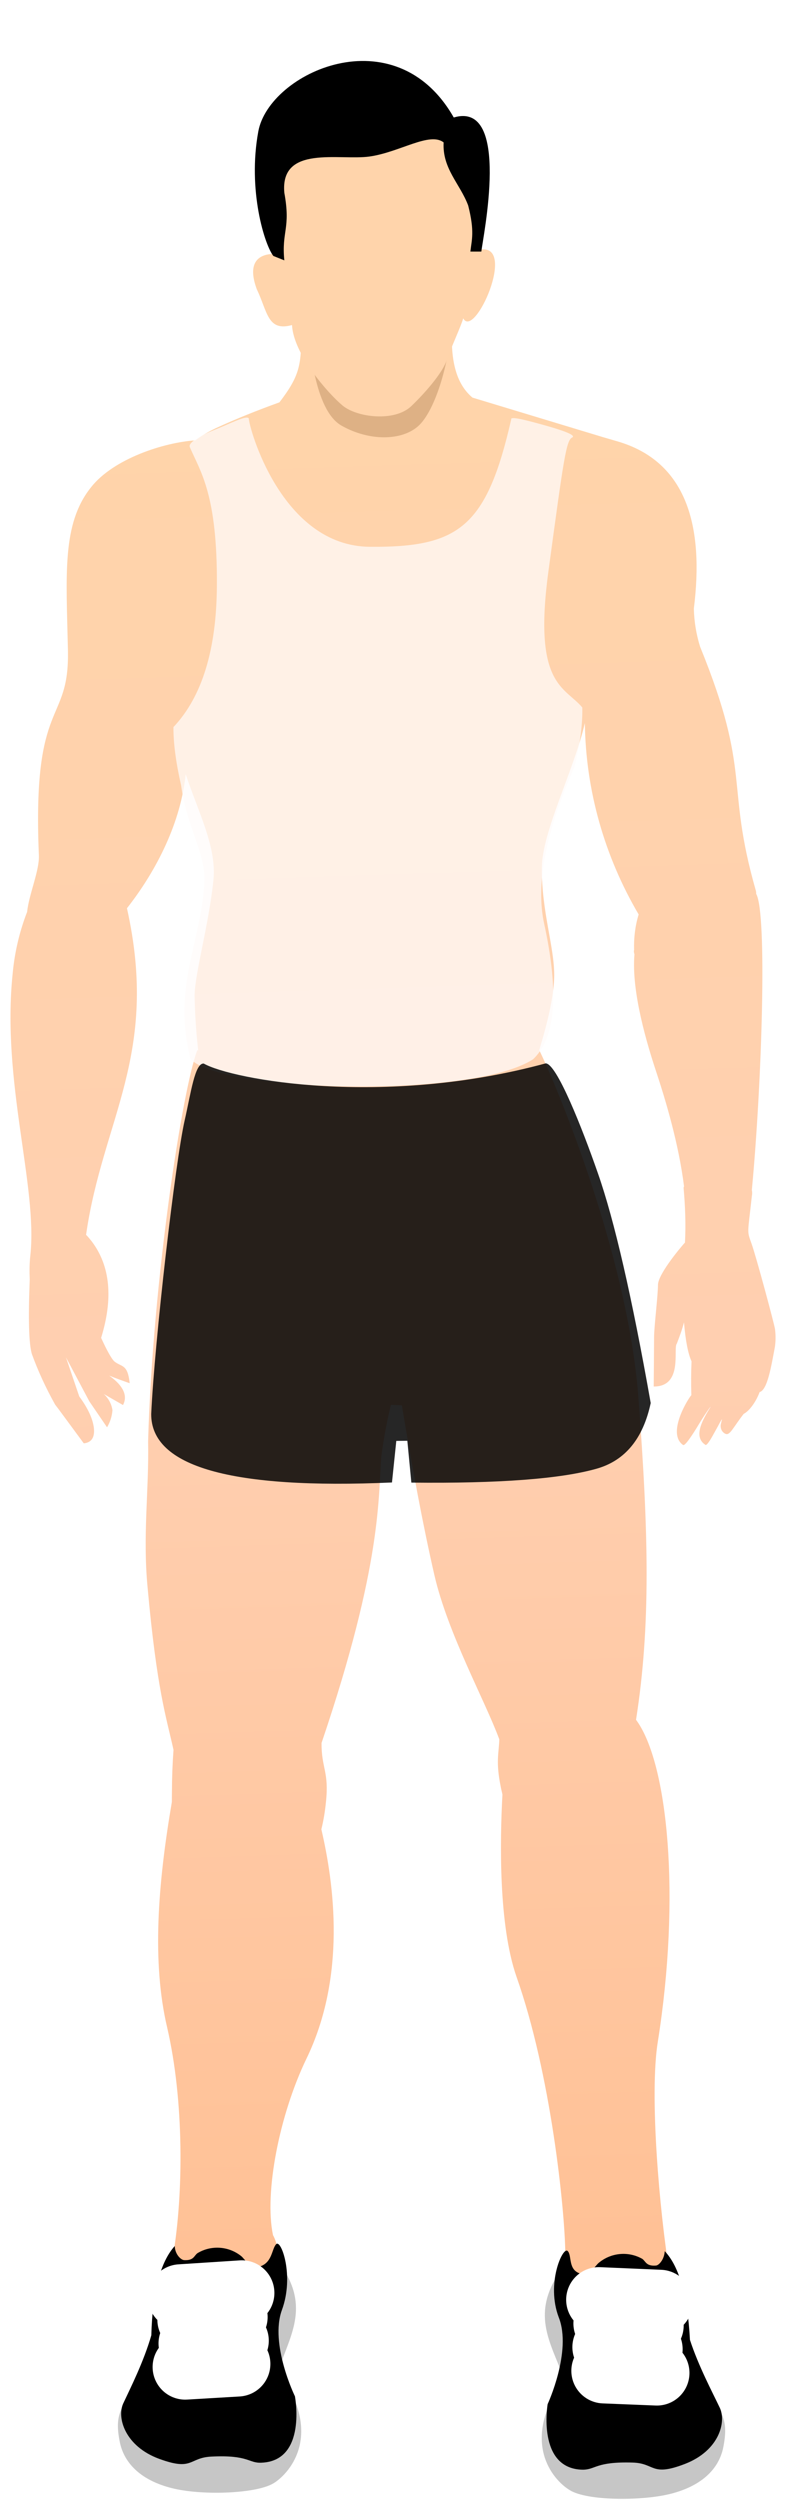 <svg width="13" height="41" viewBox="0 0 13 41" fill="none" xmlns="http://www.w3.org/2000/svg">
<path d="M9.892 7.168L10.122 7.235C11.284 7.566 11.556 8.646 11.389 9.982C11.394 10.197 11.429 10.406 11.492 10.608C12.347 12.705 11.9 12.831 12.405 14.602C12.412 14.624 12.412 14.638 12.412 14.66C12.596 14.977 12.505 17.779 12.341 19.517C12.348 19.553 12.348 19.582 12.341 19.618C12.272 20.25 12.258 20.178 12.335 20.394C12.413 20.61 12.714 21.733 12.721 21.798C12.734 21.899 12.733 21.999 12.719 22.093C12.659 22.408 12.598 22.796 12.469 22.831C12.396 23.024 12.28 23.153 12.208 23.188C12.034 23.41 11.982 23.546 11.911 23.517C11.839 23.488 11.811 23.401 11.84 23.329C11.84 23.329 11.84 23.329 11.84 23.322C11.87 23.229 11.833 23.301 11.775 23.408C11.702 23.537 11.636 23.673 11.586 23.701C11.379 23.578 11.517 23.313 11.64 23.113C11.713 22.998 11.604 23.141 11.473 23.356C11.357 23.549 11.241 23.721 11.212 23.699C10.941 23.51 11.29 22.945 11.348 22.881C11.342 22.694 11.343 22.514 11.351 22.327C11.295 22.205 11.253 21.996 11.227 21.687C11.197 21.809 11.153 21.923 11.109 22.038C11.044 22.109 11.219 22.743 10.73 22.74C10.732 22.495 10.735 22.157 10.736 21.928C10.738 21.741 10.799 21.26 10.8 21.073C10.801 20.886 11.221 20.4 11.243 20.379C11.259 20.084 11.247 19.783 11.221 19.488C11.221 19.481 11.221 19.466 11.228 19.459C11.14 18.754 10.922 18.034 10.774 17.587C10.626 17.141 10.36 16.269 10.414 15.652C10.407 15.63 10.4 15.601 10.408 15.58C10.402 15.386 10.425 15.185 10.483 14.998C9.923 14.046 9.614 12.966 9.6 11.859C9.422 12.634 8.898 13.636 8.894 14.232C8.889 14.951 9.1 15.527 9.097 16.002C9.095 16.289 9.013 16.691 8.851 17.222C9.134 17.799 10.3 20.581 10.478 22.91C10.649 25.161 10.681 26.67 10.44 28.206C10.967 28.914 11.174 31.115 10.798 33.483C10.655 34.366 10.829 36.286 10.987 37.265C11.145 38.243 10.06 38.243 9.681 37.953C9.467 37.786 9.126 37.287 9.279 36.951C9.27 36.225 9.041 34.01 8.477 32.418C8.182 31.568 8.206 30.188 8.247 29.434C8.24 29.391 8.226 29.348 8.219 29.304C8.136 28.894 8.187 28.765 8.196 28.528C7.963 27.894 7.353 26.797 7.13 25.833C6.942 25.012 6.769 24.084 6.596 23.048L6.417 23.04C6.35 23.312 6.298 23.592 6.26 23.879C6.205 24.533 6.283 25.626 5.278 28.586C5.275 29.003 5.404 29.054 5.35 29.557C5.335 29.708 5.312 29.851 5.275 30.002C5.484 30.902 5.689 32.412 5.026 33.773C4.588 34.683 4.335 35.96 4.481 36.658C4.665 36.983 4.574 37.722 4.378 37.908C4.024 38.229 2.667 38.011 2.84 36.998C3.012 35.986 3.023 34.456 2.744 33.254C2.493 32.188 2.588 30.917 2.821 29.553C2.821 29.503 2.821 29.453 2.822 29.395C2.823 29.144 2.832 28.914 2.848 28.699C2.73 28.166 2.575 27.719 2.422 26.029C2.341 25.167 2.447 24.449 2.431 23.637C2.507 21 2.997 17.849 3.238 17.225L3.253 17.225C3.219 16.93 3.2 16.628 3.194 16.334C3.197 15.967 3.425 15.178 3.502 14.446C3.564 13.9 3.252 13.316 3.048 12.696C2.97 13.472 2.584 14.26 2.084 14.896C2.62 17.3 1.685 18.349 1.413 20.252C1.449 20.288 1.477 20.324 1.506 20.36C1.812 20.765 1.859 21.297 1.66 21.942C1.759 22.159 1.83 22.281 1.873 22.325C1.994 22.426 2.095 22.362 2.129 22.686C2.022 22.649 1.9 22.605 1.792 22.561C2.028 22.728 2.099 22.894 2.019 23.044L1.704 22.863C1.782 22.935 1.832 23.029 1.846 23.129C1.838 23.23 1.808 23.323 1.757 23.409L1.466 22.983L1.083 22.262L1.301 22.903C1.451 23.105 1.528 23.285 1.542 23.429C1.555 23.573 1.504 23.659 1.375 23.672C1.118 23.325 0.962 23.109 0.905 23.037C0.756 22.77 0.628 22.496 0.523 22.207C0.474 22.042 0.462 21.639 0.488 20.985C0.482 20.856 0.483 20.72 0.498 20.59C0.621 19.456 0.023 17.741 0.208 15.967C0.239 15.623 0.32 15.278 0.445 14.956C0.476 14.662 0.651 14.275 0.638 14.023C0.527 11.414 1.142 11.907 1.115 10.663C1.088 9.42 1.014 8.593 1.493 7.993C1.863 7.521 2.698 7.254 3.209 7.222C3.31 7.143 3.425 7.079 3.541 7.023C3.88 6.867 4.233 6.726 4.586 6.599C5.014 6.042 4.936 5.904 4.943 4.92C4.95 3.921 7.462 4.385 7.458 4.808C7.456 5.204 7.255 6.101 7.755 6.521" fill="url(#paint0_linear_91_3233)"/>
<path fill-rule="evenodd" clip-rule="evenodd" d="M1.969 40.064C2.052 40.445 2.374 40.706 2.861 40.817C3.349 40.929 4.226 40.899 4.501 40.721C4.775 40.544 5.311 39.908 4.564 38.889C4.777 38.266 5.111 37.801 4.548 37.064C4.293 37.601 3.504 37.33 2.924 37.095C2.788 37.044 2.492 38.199 2.395 38.752C2.059 39.489 1.85 39.488 1.969 40.064Z" fill="#C6C6C6"/>
<path fill-rule="evenodd" clip-rule="evenodd" d="M3.241 36.954C3.464 36.819 3.752 36.836 3.959 37.002C4.016 37.046 4.108 37.219 4.252 37.177C4.475 37.114 4.456 36.884 4.535 36.805C4.615 36.727 4.833 37.325 4.628 37.884C4.423 38.443 4.841 39.301 4.841 39.301C4.841 39.301 5.042 40.359 4.294 40.39C4.078 40.402 4.087 40.259 3.468 40.29C3.095 40.309 3.172 40.532 2.613 40.327C2.054 40.122 1.914 39.654 2.023 39.418C2.14 39.167 2.358 38.737 2.484 38.3C2.503 37.581 2.636 37.094 2.868 36.837C2.874 36.98 2.974 37.067 3.024 37.068C3.182 37.076 3.183 36.997 3.241 36.954Z" fill="black"/>
<path fill-rule="evenodd" clip-rule="evenodd" d="M2.962 37.671L3.858 38.001L3.137 38.434L3.903 38.77L3.04 38.821L3.877 38.389L3.118 38.045L3.969 37.606L2.962 37.671Z" stroke="white" stroke-width="1.07" stroke-linecap="round" stroke-linejoin="round"/>
<path fill-rule="evenodd" clip-rule="evenodd" d="M11.873 40.133C11.798 40.52 11.48 40.784 10.998 40.903C10.515 41.022 9.632 41.015 9.353 40.841C9.074 40.674 8.525 40.045 9.258 39.015C9.032 38.395 8.691 37.94 9.235 37.19C9.504 37.723 10.282 37.434 10.859 37.187C10.996 37.13 11.311 38.282 11.422 38.829C11.776 39.565 11.985 39.559 11.873 40.133Z" fill="#C6C6C6"/>
<path fill-rule="evenodd" clip-rule="evenodd" d="M10.544 37.048C10.315 36.917 10.027 36.944 9.825 37.115C9.767 37.164 9.679 37.329 9.536 37.292C9.314 37.233 9.394 36.989 9.316 36.917C9.237 36.844 8.96 37.453 9.172 38.008C9.39 38.563 8.989 39.43 8.989 39.43C8.989 39.43 8.809 40.492 9.564 40.505C9.779 40.506 9.773 40.37 10.384 40.388C10.757 40.398 10.684 40.627 11.246 40.409C11.808 40.19 11.926 39.717 11.813 39.486C11.693 39.233 11.466 38.808 11.325 38.376C11.287 37.657 11.147 37.167 10.911 36.921C10.903 37.065 10.809 37.157 10.766 37.157C10.608 37.17 10.601 37.091 10.544 37.048Z" fill="black"/>
<path fill-rule="evenodd" clip-rule="evenodd" d="M10.833 37.761L9.947 38.107L10.67 38.529L9.913 38.883L10.782 38.918L9.93 38.495L10.687 38.141L9.828 37.718L10.833 37.761Z" stroke="white" stroke-width="1.07" stroke-linecap="round" stroke-linejoin="round"/>
<g opacity="0.42" filter="url(#filter0_f_91_3233)">
<path fill-rule="evenodd" clip-rule="evenodd" d="M5.051 5.188C5.069 5.619 5.155 6.727 5.606 6.981C6.056 7.236 6.588 7.233 6.863 6.99C7.138 6.748 7.41 5.916 7.423 5.09C7.499 4.53 4.868 4.641 5.051 5.188Z" fill="#915D2E" fill-opacity="0.7"/>
</g>
<path fill-rule="evenodd" clip-rule="evenodd" d="M4.793 5.331C4.818 5.812 5.388 6.456 5.624 6.652C5.86 6.847 6.477 6.924 6.752 6.66C7.027 6.396 7.274 6.088 7.332 5.909C7.391 5.73 7.574 5.336 7.603 5.221C7.788 5.575 8.496 3.984 7.877 4.095C7.88 3.671 7.931 2.637 7.359 2.173C6.787 1.709 6.041 1.624 5.255 1.985C4.469 2.346 4.32 3.121 4.492 4.157C4.635 4.194 3.954 4.038 4.215 4.744C4.392 5.112 4.389 5.443 4.793 5.331Z" fill="#FFD4AB"/>
<path opacity="0.75" fill-rule="evenodd" clip-rule="evenodd" d="M8.751 17.372C7.759 18.023 3.595 17.913 3.126 17.365C2.825 16.168 3.308 15.448 3.355 14.461C3.377 13.995 3.068 13.576 2.973 12.882C2.887 12.505 2.845 12.186 2.847 11.925C3.315 11.429 3.553 10.659 3.56 9.614C3.571 8.104 3.287 7.733 3.117 7.336C3.078 7.264 3.282 7.145 3.509 7.055C3.77 6.952 4.047 6.804 4.084 6.862C4.083 6.998 4.614 8.958 6.072 8.968C7.53 8.979 7.987 8.648 8.391 6.879C8.375 6.828 8.568 6.872 8.89 6.961C9.213 7.05 9.46 7.134 9.395 7.174C9.294 7.215 9.254 7.51 9.001 9.377C8.748 11.245 9.268 11.259 9.558 11.603C9.564 11.884 9.521 12.209 9.429 12.58C8.957 13.648 8.791 14.505 8.932 15.151C9.143 16.118 9.17 16.976 8.751 17.372Z" fill="#FFFAF9"/>
<path opacity="0.85" fill-rule="evenodd" clip-rule="evenodd" d="M6.434 24.314L6.505 23.632L6.686 23.63L6.752 24.316C8.192 24.332 9.207 24.255 9.796 24.087C10.261 23.954 10.556 23.595 10.681 23.011C10.373 21.271 10.085 20.015 9.815 19.245C9.553 18.492 9.136 17.441 8.957 17.44C6.284 18.167 3.805 17.705 3.344 17.443C3.198 17.432 3.132 17.934 3.032 18.371C2.877 19.049 2.537 22.002 2.482 23.19C2.476 24.055 3.793 24.43 6.434 24.314Z" fill="black"/>
<path d="M7.721 4.126C7.743 3.93 7.793 3.796 7.685 3.371C7.552 3.014 7.258 2.767 7.282 2.336C7.053 2.156 6.559 2.498 6.065 2.567C5.571 2.636 4.595 2.372 4.667 3.162C4.775 3.752 4.619 3.792 4.667 4.27L4.487 4.198C4.344 4.018 4.062 3.12 4.24 2.155C4.418 1.189 6.487 0.239 7.448 1.927C8.397 1.647 7.923 3.909 7.901 4.126H7.721Z" fill="black"/>
<defs>
<filter id="filter0_f_91_3233" x="1.042" y="0.72" width="10.383" height="10.452" filterUnits="userSpaceOnUse" color-interpolation-filters="sRGB">
<feFlood flood-opacity="0" result="BackgroundImageFix"/>
<feBlend mode="normal" in="SourceGraphic" in2="BackgroundImageFix" result="shape"/>
<feGaussianBlur stdDeviation="2" result="effect1_foregroundBlur_91_3233"/>
</filter>
<linearGradient id="paint0_linear_91_3233" x1="6.483" y1="-0.772" x2="8.029" y2="47.13" gradientUnits="userSpaceOnUse">
<stop stop-color="#FFD6A7"/>
<stop offset="0.49" stop-color="#FFCFB0"/>
<stop offset="1" stop-color="#FFB783"/>
</linearGradient>
</defs>
</svg>
